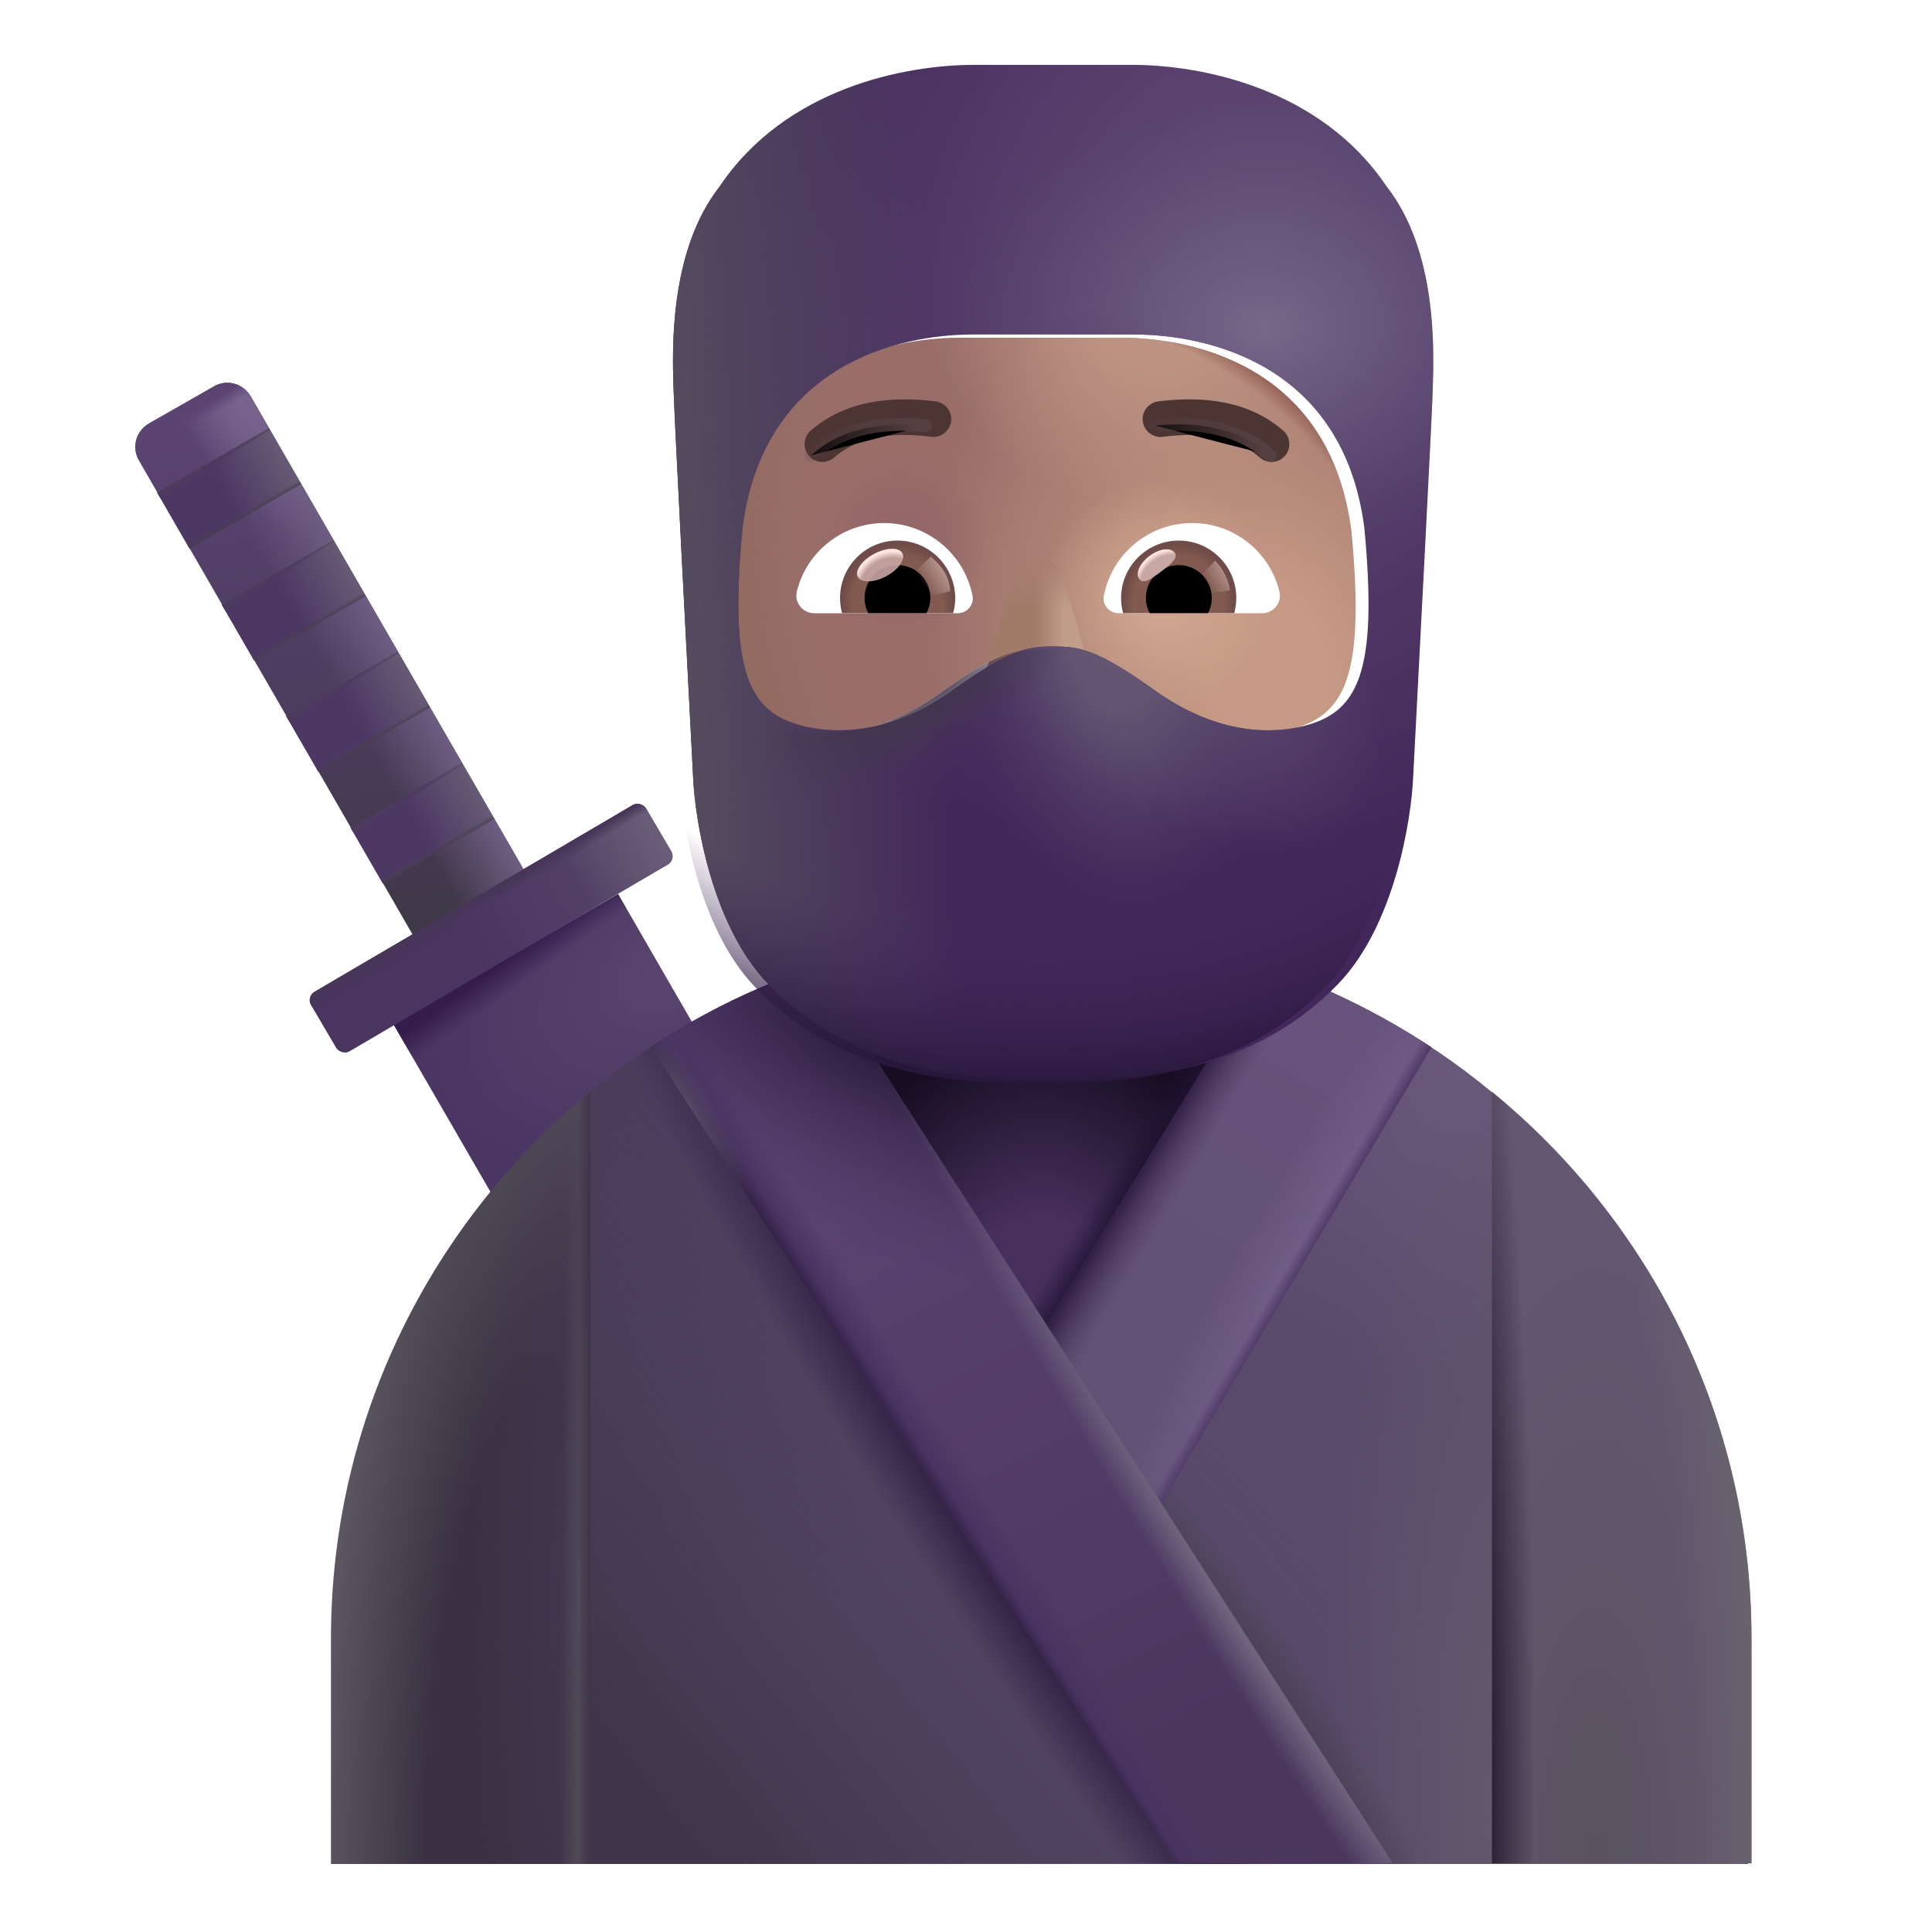 <svg viewBox="1 1 30 30" xmlns="http://www.w3.org/2000/svg">
<path d="M9.178 14.583L7.448 15.583L3.158 8.153C3.038 7.953 3.108 7.693 3.318 7.573L4.318 7.003C4.518 6.883 4.778 6.953 4.898 7.163L9.178 14.583Z" fill="url(#paint0_linear_4002_2910)"/>
<path d="M9.178 14.583L7.448 15.583L3.158 8.153C3.038 7.953 3.108 7.693 3.318 7.573L4.318 7.003C4.518 6.883 4.778 6.953 4.898 7.163L9.178 14.583Z" fill="url(#paint1_linear_4002_2910)"/>
<path d="M9.178 14.583L7.448 15.583L3.158 8.153C3.038 7.953 3.108 7.693 3.318 7.573L4.318 7.003C4.518 6.883 4.778 6.953 4.898 7.163L9.178 14.583Z" fill="url(#paint2_radial_4002_2910)"/>
<path d="M9.178 14.583L7.448 15.583L3.158 8.153C3.038 7.953 3.108 7.693 3.318 7.573L4.318 7.003C4.518 6.883 4.778 6.953 4.898 7.163L9.178 14.583Z" fill="url(#paint3_radial_4002_2910)"/>
<path d="M5.173 7.651L3.441 8.651L3.941 9.517L5.673 8.517L5.173 7.651Z" fill="url(#paint4_linear_4002_2910)"/>
<path d="M5.173 7.651L3.441 8.651L3.941 9.517L5.673 8.517L5.173 7.651Z" fill="url(#paint5_linear_4002_2910)"/>
<path d="M5.173 7.651L3.441 8.651L3.941 9.517L5.673 8.517L5.173 7.651Z" fill="url(#paint6_linear_4002_2910)"/>
<path d="M6.176 9.39L4.444 10.39L4.944 11.256L6.676 10.256L6.176 9.39Z" fill="url(#paint7_linear_4002_2910)"/>
<path d="M6.176 9.39L4.444 10.39L4.944 11.256L6.676 10.256L6.176 9.39Z" fill="url(#paint8_linear_4002_2910)"/>
<path d="M6.176 9.39L4.444 10.39L4.944 11.256L6.676 10.256L6.176 9.39Z" fill="url(#paint9_linear_4002_2910)"/>
<path d="M7.175 11.12L5.443 12.12L5.943 12.986L7.675 11.986L7.175 11.12Z" fill="url(#paint10_linear_4002_2910)"/>
<path d="M7.175 11.12L5.443 12.12L5.943 12.986L7.675 11.986L7.175 11.12Z" fill="url(#paint11_linear_4002_2910)"/>
<path d="M7.175 11.12L5.443 12.12L5.943 12.986L7.675 11.986L7.175 11.12Z" fill="url(#paint12_linear_4002_2910)"/>
<path d="M8.174 12.85L6.442 13.85L6.942 14.716L8.674 13.716L8.174 12.85Z" fill="url(#paint13_linear_4002_2910)"/>
<path d="M8.174 12.85L6.442 13.85L6.942 14.716L8.674 13.716L8.174 12.85Z" fill="url(#paint14_linear_4002_2910)"/>
<path d="M8.174 12.85L6.442 13.85L6.942 14.716L8.674 13.716L8.174 12.85Z" fill="url(#paint15_linear_4002_2910)"/>
<path d="M12.618 18.382L9.128 20.392L7.108 16.902L10.598 14.882L12.618 18.382Z" fill="url(#paint16_radial_4002_2910)"/>
<path d="M12.618 18.382L9.128 20.392L7.108 16.902L10.598 14.882L12.618 18.382Z" fill="url(#paint17_linear_4002_2910)"/>
<path d="M17.158 15.443C11.088 15.443 6.158 20.363 6.158 26.443V29.943H28.148V26.443C28.158 20.363 23.238 15.443 17.158 15.443Z" fill="#594A6B"/>
<path d="M17.158 15.443C11.088 15.443 6.158 20.363 6.158 26.443V29.943H28.148V26.443C28.158 20.363 23.238 15.443 17.158 15.443Z" fill="url(#paint18_radial_4002_2910)"/>
<path d="M17.158 15.443C11.088 15.443 6.158 20.363 6.158 26.443V29.943H28.148V26.443C28.158 20.363 23.238 15.443 17.158 15.443Z" fill="url(#paint19_radial_4002_2910)"/>
<path d="M17.158 15.443C11.088 15.443 6.158 20.363 6.158 26.443V29.943H28.148V26.443C28.158 20.363 23.238 15.443 17.158 15.443Z" fill="url(#paint20_linear_4002_2910)"/>
<path d="M17.158 15.443C11.088 15.443 6.158 20.363 6.158 26.443V29.943H28.148V26.443C28.158 20.363 23.238 15.443 17.158 15.443Z" fill="url(#paint21_radial_4002_2910)"/>
<path d="M17.158 15.443C11.088 15.443 6.158 20.363 6.158 26.443V29.943H28.148V26.443C28.158 20.363 23.238 15.443 17.158 15.443Z" fill="url(#paint22_radial_4002_2910)"/>
<path d="M17.158 15.443C11.088 15.443 6.158 20.363 6.158 26.443V29.943H28.148V26.443C28.158 20.363 23.238 15.443 17.158 15.443Z" fill="url(#paint23_radial_4002_2910)"/>
<path d="M13.148 16.263C12.928 16.333 12.718 16.403 12.498 16.483L17.248 22.343L21.808 16.483C21.588 16.403 21.378 16.323 21.158 16.263H13.148V16.263Z" fill="url(#paint24_radial_4002_2910)"/>
<path d="M13.148 16.263C12.928 16.333 12.718 16.403 12.498 16.483L17.248 22.343L21.808 16.483C21.588 16.403 21.378 16.323 21.158 16.263H13.148V16.263Z" fill="url(#paint25_linear_4002_2910)"/>
<path d="M20.658 16.003L16.408 22.943C16.888 23.923 17.588 24.993 18.088 25.963L23.228 17.263C22.438 16.743 21.578 16.313 20.658 16.003Z" fill="url(#paint26_linear_4002_2910)"/>
<path d="M20.658 16.003L16.408 22.943C16.888 23.923 17.588 24.993 18.088 25.963L23.228 17.263C22.438 16.743 21.578 16.313 20.658 16.003Z" fill="url(#paint27_radial_4002_2910)"/>
<path d="M20.658 16.003L16.408 22.943C16.888 23.923 17.588 24.993 18.088 25.963L23.228 17.263C22.438 16.743 21.578 16.313 20.658 16.003Z" fill="url(#paint28_linear_4002_2910)"/>
<path d="M20.658 16.003L16.408 22.943C16.888 23.923 17.588 24.993 18.088 25.963L23.228 17.263C22.438 16.743 21.578 16.313 20.658 16.003Z" fill="url(#paint29_linear_4002_2910)"/>
<path d="M11.108 17.253L19.268 29.933H22.628L13.668 16.003C12.758 16.313 11.898 16.733 11.108 17.253Z" fill="url(#paint30_linear_4002_2910)"/>
<path d="M11.108 17.253L19.268 29.933H22.628L13.668 16.003C12.758 16.313 11.898 16.733 11.108 17.253Z" fill="url(#paint31_radial_4002_2910)"/>
<path d="M11.108 17.253L19.268 29.933H22.628L13.668 16.003C12.758 16.313 11.898 16.733 11.108 17.253Z" fill="url(#paint32_linear_4002_2910)"/>
<path d="M11.108 17.253L19.268 29.933H22.628L13.668 16.003C12.758 16.313 11.898 16.733 11.108 17.253Z" fill="url(#paint33_radial_4002_2910)"/>
<path d="M11.108 17.253L19.268 29.933H22.628L13.668 16.003C12.758 16.313 11.898 16.733 11.108 17.253Z" fill="url(#paint34_radial_4002_2910)"/>
<g filter="url(#filter0_i_4002_2910)">
<rect x="5.754" y="16.577" width="6.032" height="1.072" rx="0.15" transform="rotate(-30.405 5.754 16.577)" fill="url(#paint35_linear_4002_2910)"/>
<rect x="5.754" y="16.577" width="6.032" height="1.072" rx="0.15" transform="rotate(-30.405 5.754 16.577)" fill="url(#paint36_linear_4002_2910)"/>
<rect x="5.754" y="16.577" width="6.032" height="1.072" rx="0.15" transform="rotate(-30.405 5.754 16.577)" fill="url(#paint37_linear_4002_2910)"/>
</g>
<path fill-rule="evenodd" clip-rule="evenodd" d="M10.169 29.943V17.953C7.709 19.966 6.139 23.023 6.139 26.449V29.943H10.169Z" fill="url(#paint38_radial_4002_2910)"/>
<path fill-rule="evenodd" clip-rule="evenodd" d="M10.169 29.943V17.953C7.709 19.966 6.139 23.023 6.139 26.449V29.943H10.169Z" fill="url(#paint39_radial_4002_2910)"/>
<path fill-rule="evenodd" clip-rule="evenodd" d="M10.169 29.943V17.953C7.709 19.966 6.139 23.023 6.139 26.449V29.943H10.169Z" fill="url(#paint40_radial_4002_2910)"/>
<path fill-rule="evenodd" clip-rule="evenodd" d="M10.169 29.943V17.953C7.709 19.966 6.139 23.023 6.139 26.449V29.943H10.169Z" fill="url(#paint41_linear_4002_2910)"/>
<path d="M24.167 29.933V17.953C26.627 19.965 28.197 23.019 28.197 26.442V29.933H24.167Z" fill="url(#paint42_radial_4002_2910)"/>
<path d="M24.167 29.933V17.953C26.627 19.965 28.197 23.019 28.197 26.442V29.933H24.167Z" fill="url(#paint43_radial_4002_2910)"/>
<path d="M24.167 29.933V17.953C26.627 19.965 28.197 23.019 28.197 26.442V29.933H24.167Z" fill="url(#paint44_radial_4002_2910)"/>
<path d="M15.91 6.244C14.759 6.244 12.656 6.707 12.33 9.244C12.118 11.494 12.415 12.131 13.314 12.334C13.882 12.462 14.691 12.408 15.588 11.768C16.478 11.131 16.756 11.088 17.157 11.088C17.559 11.088 17.836 11.131 18.727 11.768C19.624 12.408 20.432 12.462 21 12.334C21.899 12.131 22.197 11.494 21.985 9.244C21.659 6.707 19.555 6.244 18.404 6.244H15.91Z" fill="url(#paint45_radial_4002_2910)"/>
<path d="M15.91 6.244C14.759 6.244 12.656 6.707 12.33 9.244C12.118 11.494 12.415 12.131 13.314 12.334C13.882 12.462 14.691 12.408 15.588 11.768C16.478 11.131 16.756 11.088 17.157 11.088C17.559 11.088 17.836 11.131 18.727 11.768C19.624 12.408 20.432 12.462 21 12.334C21.899 12.131 22.197 11.494 21.985 9.244C21.659 6.707 19.555 6.244 18.404 6.244H15.91Z" fill="url(#paint46_radial_4002_2910)"/>
<path d="M15.91 6.244C14.759 6.244 12.656 6.707 12.33 9.244C12.118 11.494 12.415 12.131 13.314 12.334C13.882 12.462 14.691 12.408 15.588 11.768C16.478 11.131 16.756 11.088 17.157 11.088C17.559 11.088 17.836 11.131 18.727 11.768C19.624 12.408 20.432 12.462 21 12.334C21.899 12.131 22.197 11.494 21.985 9.244C21.659 6.707 19.555 6.244 18.404 6.244H15.91Z" fill="url(#paint47_radial_4002_2910)"/>
<path d="M15.91 6.244C14.759 6.244 12.656 6.707 12.33 9.244C12.118 11.494 12.415 12.131 13.314 12.334C13.882 12.462 14.691 12.408 15.588 11.768C16.478 11.131 16.756 11.088 17.157 11.088C17.559 11.088 17.836 11.131 18.727 11.768C19.624 12.408 20.432 12.462 21 12.334C21.899 12.131 22.197 11.494 21.985 9.244C21.659 6.707 19.555 6.244 18.404 6.244H15.91Z" fill="url(#paint48_radial_4002_2910)"/>
<path d="M15.91 6.244C14.759 6.244 12.656 6.707 12.33 9.244C12.118 11.494 12.415 12.131 13.314 12.334C13.882 12.462 14.691 12.408 15.588 11.768C16.478 11.131 16.756 11.088 17.157 11.088C17.559 11.088 17.836 11.131 18.727 11.768C19.624 12.408 20.432 12.462 21 12.334C21.899 12.131 22.197 11.494 21.985 9.244C21.659 6.707 19.555 6.244 18.404 6.244H15.91Z" fill="url(#paint49_radial_4002_2910)"/>
<path d="M15.91 6.244C14.759 6.244 12.656 6.707 12.33 9.244C12.118 11.494 12.415 12.131 13.314 12.334C13.882 12.462 14.691 12.408 15.588 11.768C16.478 11.131 16.756 11.088 17.157 11.088C17.559 11.088 17.836 11.131 18.727 11.768C19.624 12.408 20.432 12.462 21 12.334C21.899 12.131 22.197 11.494 21.985 9.244C21.659 6.707 19.555 6.244 18.404 6.244H15.91Z" fill="url(#paint50_radial_4002_2910)"/>
<g filter="url(#filter1_f_4002_2910)">
<path d="M16.738 9.948L16.207 11.786C16.098 12.165 16.359 12.543 16.727 12.543H17.514C17.883 12.543 18.143 12.159 18.034 11.786L17.503 9.948C17.389 9.541 16.858 9.541 16.738 9.948Z" fill="url(#paint51_linear_4002_2910)"/>
<path d="M16.738 9.948L16.207 11.786C16.098 12.165 16.359 12.543 16.727 12.543H17.514C17.883 12.543 18.143 12.159 18.034 11.786L17.503 9.948C17.389 9.541 16.858 9.541 16.738 9.948Z" fill="url(#paint52_linear_4002_2910)"/>
</g>
<g filter="url(#filter2_i_4002_2910)">
<path d="M20.826 7.887C20.284 7.415 19.575 7.348 18.887 7.432C18.735 7.451 18.626 7.589 18.645 7.741C18.663 7.893 18.802 8.002 18.954 7.983C19.483 7.918 20.041 7.939 20.462 8.305C20.577 8.406 20.752 8.394 20.853 8.278C20.953 8.163 20.941 7.988 20.826 7.887Z" fill="#4D3533"/>
</g>
<g filter="url(#filter3_i_4002_2910)">
<path d="M13.488 7.887C14.03 7.415 14.739 7.348 15.428 7.432C15.579 7.451 15.688 7.589 15.669 7.741C15.65 7.893 15.512 8.002 15.36 7.983C14.831 7.918 14.273 7.939 13.852 8.305C13.737 8.406 13.562 8.394 13.461 8.278C13.361 8.163 13.373 7.988 13.488 7.887Z" fill="#4D3533"/>
</g>
<path d="M19.512 9.122C20.165 9.122 20.716 9.572 20.866 10.181C20.911 10.355 20.777 10.522 20.599 10.522H18.367C18.226 10.522 18.112 10.392 18.14 10.25C18.266 9.609 18.83 9.122 19.512 9.122Z" fill="white"/>
<path d="M19.305 9.394C19.799 9.394 20.197 9.795 20.197 10.286C20.197 10.367 20.185 10.448 20.165 10.521H18.44C18.42 10.444 18.408 10.367 18.408 10.286C18.408 9.795 18.81 9.394 19.305 9.394Z" fill="url(#paint53_radial_4002_2910)"/>
<path d="M18.793 10.286C18.793 10.002 19.02 9.775 19.304 9.775C19.588 9.775 19.816 10.002 19.816 10.286C19.816 10.371 19.795 10.452 19.759 10.521H18.854C18.814 10.452 18.793 10.371 18.793 10.286Z" fill="black"/>
<g filter="url(#filter4_f_4002_2910)">
<path d="M19.239 9.582C19.302 9.667 19.169 9.771 19.018 9.884C18.867 9.997 18.755 10.076 18.692 9.991C18.628 9.906 18.699 9.746 18.85 9.633C19.001 9.52 19.175 9.497 19.239 9.582Z" fill="#C7A7A3"/>
<path d="M19.239 9.582C19.302 9.667 19.169 9.771 19.018 9.884C18.867 9.997 18.755 10.076 18.692 9.991C18.628 9.906 18.699 9.746 18.85 9.633C19.001 9.52 19.175 9.497 19.239 9.582Z" fill="url(#paint54_radial_4002_2910)"/>
</g>
<g filter="url(#filter5_f_4002_2910)">
<path d="M20.099 10.169C20.066 9.938 19.931 9.764 19.868 9.706L19.608 9.991L19.725 10.22L20.099 10.169Z" fill="url(#paint55_linear_4002_2910)"/>
</g>
<path d="M14.729 9.122C14.076 9.122 13.524 9.572 13.374 10.181C13.33 10.355 13.464 10.522 13.642 10.522H15.873C16.015 10.522 16.129 10.392 16.101 10.25C15.975 9.609 15.407 9.122 14.729 9.122Z" fill="white"/>
<path d="M14.936 9.394C14.441 9.394 14.044 9.795 14.044 10.286C14.044 10.367 14.056 10.448 14.076 10.521H15.8C15.821 10.444 15.833 10.367 15.833 10.286C15.829 9.795 15.431 9.394 14.936 9.394Z" fill="url(#paint56_radial_4002_2910)"/>
<path d="M15.447 10.286C15.447 10.002 15.22 9.775 14.936 9.775C14.652 9.775 14.425 10.002 14.425 10.286C14.425 10.371 14.445 10.452 14.482 10.521H15.386C15.423 10.452 15.447 10.371 15.447 10.286Z" fill="black"/>
<g filter="url(#filter6_f_4002_2910)">
<path d="M15.752 10.181C15.752 9.893 15.517 9.701 15.454 9.643L15.165 9.921L15.343 10.283L15.752 10.181Z" fill="url(#paint57_linear_4002_2910)"/>
</g>
<g filter="url(#filter7_f_4002_2910)">
<ellipse cx="14.667" cy="9.775" rx="0.39" ry="0.197" transform="rotate(-27.914 14.667 9.775)" fill="#C7A7A3" fill-opacity="0.9"/>
<ellipse cx="14.667" cy="9.775" rx="0.39" ry="0.197" transform="rotate(-27.914 14.667 9.775)" fill="url(#paint58_radial_4002_2910)"/>
</g>
<g filter="url(#filter8_iii_4002_2910)">
<path fill-rule="evenodd" clip-rule="evenodd" d="M11.974 3.947C13.004 2.41 14.866 2.057 15.93 2.057H18.376C19.441 2.057 21.302 2.41 22.332 3.947C23.116 4.945 23.067 6.484 23.048 7.064L23.047 7.119C23.034 7.544 22.84 11.275 22.745 13.088C22.718 13.791 22.449 15.422 21.585 16.322C20.423 17.533 18.785 17.879 17.153 17.813C15.521 17.879 13.883 17.533 12.721 16.322C11.857 15.422 11.588 13.791 11.561 13.088C11.466 11.275 11.272 7.544 11.26 7.119L11.258 7.064C11.239 6.484 11.191 4.945 11.974 3.947ZM12.33 9.244C12.656 6.707 14.759 6.244 15.91 6.244H18.404C19.555 6.244 21.659 6.707 21.985 9.244C22.197 11.494 21.899 12.131 21 12.334C20.432 12.462 19.624 12.408 18.727 11.768C17.836 11.131 17.559 11.088 17.157 11.088C16.756 11.088 16.478 11.131 15.588 11.768C14.691 12.408 13.882 12.462 13.314 12.334C12.415 12.131 12.118 11.494 12.33 9.244Z" fill="url(#paint59_radial_4002_2910)"/>
<path fill-rule="evenodd" clip-rule="evenodd" d="M11.974 3.947C13.004 2.41 14.866 2.057 15.93 2.057H18.376C19.441 2.057 21.302 2.41 22.332 3.947C23.116 4.945 23.067 6.484 23.048 7.064L23.047 7.119C23.034 7.544 22.84 11.275 22.745 13.088C22.718 13.791 22.449 15.422 21.585 16.322C20.423 17.533 18.785 17.879 17.153 17.813C15.521 17.879 13.883 17.533 12.721 16.322C11.857 15.422 11.588 13.791 11.561 13.088C11.466 11.275 11.272 7.544 11.26 7.119L11.258 7.064C11.239 6.484 11.191 4.945 11.974 3.947ZM12.33 9.244C12.656 6.707 14.759 6.244 15.91 6.244H18.404C19.555 6.244 21.659 6.707 21.985 9.244C22.197 11.494 21.899 12.131 21 12.334C20.432 12.462 19.624 12.408 18.727 11.768C17.836 11.131 17.559 11.088 17.157 11.088C16.756 11.088 16.478 11.131 15.588 11.768C14.691 12.408 13.882 12.462 13.314 12.334C12.415 12.131 12.118 11.494 12.33 9.244Z" fill="url(#paint60_radial_4002_2910)"/>
<path fill-rule="evenodd" clip-rule="evenodd" d="M11.974 3.947C13.004 2.41 14.866 2.057 15.93 2.057H18.376C19.441 2.057 21.302 2.41 22.332 3.947C23.116 4.945 23.067 6.484 23.048 7.064L23.047 7.119C23.034 7.544 22.84 11.275 22.745 13.088C22.718 13.791 22.449 15.422 21.585 16.322C20.423 17.533 18.785 17.879 17.153 17.813C15.521 17.879 13.883 17.533 12.721 16.322C11.857 15.422 11.588 13.791 11.561 13.088C11.466 11.275 11.272 7.544 11.26 7.119L11.258 7.064C11.239 6.484 11.191 4.945 11.974 3.947ZM12.33 9.244C12.656 6.707 14.759 6.244 15.91 6.244H18.404C19.555 6.244 21.659 6.707 21.985 9.244C22.197 11.494 21.899 12.131 21 12.334C20.432 12.462 19.624 12.408 18.727 11.768C17.836 11.131 17.559 11.088 17.157 11.088C16.756 11.088 16.478 11.131 15.588 11.768C14.691 12.408 13.882 12.462 13.314 12.334C12.415 12.131 12.118 11.494 12.33 9.244Z" fill="url(#paint61_radial_4002_2910)"/>
<path fill-rule="evenodd" clip-rule="evenodd" d="M11.974 3.947C13.004 2.41 14.866 2.057 15.93 2.057H18.376C19.441 2.057 21.302 2.41 22.332 3.947C23.116 4.945 23.067 6.484 23.048 7.064L23.047 7.119C23.034 7.544 22.84 11.275 22.745 13.088C22.718 13.791 22.449 15.422 21.585 16.322C20.423 17.533 18.785 17.879 17.153 17.813C15.521 17.879 13.883 17.533 12.721 16.322C11.857 15.422 11.588 13.791 11.561 13.088C11.466 11.275 11.272 7.544 11.26 7.119L11.258 7.064C11.239 6.484 11.191 4.945 11.974 3.947ZM12.33 9.244C12.656 6.707 14.759 6.244 15.91 6.244H18.404C19.555 6.244 21.659 6.707 21.985 9.244C22.197 11.494 21.899 12.131 21 12.334C20.432 12.462 19.624 12.408 18.727 11.768C17.836 11.131 17.559 11.088 17.157 11.088C16.756 11.088 16.478 11.131 15.588 11.768C14.691 12.408 13.882 12.462 13.314 12.334C12.415 12.131 12.118 11.494 12.33 9.244Z" fill="url(#paint62_linear_4002_2910)"/>
<path fill-rule="evenodd" clip-rule="evenodd" d="M11.974 3.947C13.004 2.41 14.866 2.057 15.93 2.057H18.376C19.441 2.057 21.302 2.41 22.332 3.947C23.116 4.945 23.067 6.484 23.048 7.064L23.047 7.119C23.034 7.544 22.84 11.275 22.745 13.088C22.718 13.791 22.449 15.422 21.585 16.322C20.423 17.533 18.785 17.879 17.153 17.813C15.521 17.879 13.883 17.533 12.721 16.322C11.857 15.422 11.588 13.791 11.561 13.088C11.466 11.275 11.272 7.544 11.26 7.119L11.258 7.064C11.239 6.484 11.191 4.945 11.974 3.947ZM12.33 9.244C12.656 6.707 14.759 6.244 15.91 6.244H18.404C19.555 6.244 21.659 6.707 21.985 9.244C22.197 11.494 21.899 12.131 21 12.334C20.432 12.462 19.624 12.408 18.727 11.768C17.836 11.131 17.559 11.088 17.157 11.088C16.756 11.088 16.478 11.131 15.588 11.768C14.691 12.408 13.882 12.462 13.314 12.334C12.415 12.131 12.118 11.494 12.33 9.244Z" fill="url(#paint63_radial_4002_2910)"/>
</g>
<path fill-rule="evenodd" clip-rule="evenodd" d="M11.974 3.947C13.004 2.41 14.866 2.057 15.93 2.057H18.376C19.441 2.057 21.302 2.41 22.332 3.947C23.116 4.945 23.067 6.484 23.048 7.064L23.047 7.119C23.034 7.544 22.84 11.275 22.745 13.088C22.718 13.791 22.449 15.422 21.585 16.322C20.423 17.533 18.785 17.879 17.153 17.813C15.521 17.879 13.883 17.533 12.721 16.322C11.857 15.422 11.588 13.791 11.561 13.088C11.466 11.275 11.272 7.544 11.26 7.119L11.258 7.064C11.239 6.484 11.191 4.945 11.974 3.947ZM12.33 9.244C12.656 6.707 14.759 6.244 15.91 6.244H18.404C19.555 6.244 21.659 6.707 21.985 9.244C22.197 11.494 21.899 12.131 21 12.334C20.432 12.462 19.624 12.408 18.727 11.768C17.836 11.131 17.559 11.088 17.157 11.088C16.756 11.088 16.478 11.131 15.588 11.768C14.691 12.408 13.882 12.462 13.314 12.334C12.415 12.131 12.118 11.494 12.33 9.244Z" fill="url(#paint64_radial_4002_2910)"/>
<path fill-rule="evenodd" clip-rule="evenodd" d="M11.974 3.947C13.004 2.41 14.866 2.057 15.93 2.057H18.376C19.441 2.057 21.302 2.41 22.332 3.947C23.116 4.945 23.067 6.484 23.048 7.064L23.047 7.119C23.034 7.544 22.84 11.275 22.745 13.088C22.718 13.791 22.449 15.422 21.585 16.322C20.423 17.533 18.785 17.879 17.153 17.813C15.521 17.879 13.883 17.533 12.721 16.322C11.857 15.422 11.588 13.791 11.561 13.088C11.466 11.275 11.272 7.544 11.26 7.119L11.258 7.064C11.239 6.484 11.191 4.945 11.974 3.947ZM12.33 9.244C12.656 6.707 14.759 6.244 15.91 6.244H18.404C19.555 6.244 21.659 6.707 21.985 9.244C22.197 11.494 21.899 12.131 21 12.334C20.432 12.462 19.624 12.408 18.727 11.768C17.836 11.131 17.559 11.088 17.157 11.088C16.756 11.088 16.478 11.131 15.588 11.768C14.691 12.408 13.882 12.462 13.314 12.334C12.415 12.131 12.118 11.494 12.33 9.244Z" fill="url(#paint65_radial_4002_2910)"/>
<g filter="url(#filter9_f_4002_2910)">
<path d="M18.939 7.61C19.244 7.576 20.111 7.516 20.721 8.071" stroke="url(#paint66_linear_4002_2910)" stroke-width="0.2" stroke-linecap="round"/>
</g>
<g filter="url(#filter10_f_4002_2910)">
<path d="M15.375 7.61C15.07 7.576 14.203 7.516 13.594 8.071" stroke="url(#paint67_linear_4002_2910)" stroke-width="0.2" stroke-linecap="round"/>
</g>
<defs>
<filter id="filter0_i_4002_2910" x="5.81" y="13.48" width="5.634" height="3.967" filterUnits="userSpaceOnUse" color-interpolation-filters="sRGB">
<feFlood flood-opacity="0" result="BackgroundImageFix"/>
<feBlend mode="normal" in="SourceGraphic" in2="BackgroundImageFix" result="shape"/>
<feColorMatrix in="SourceAlpha" type="matrix" values="0 0 0 0 0 0 0 0 0 0 0 0 0 0 0 0 0 0 127 0" result="hardAlpha"/>
<feOffset dy="-0.1"/>
<feGaussianBlur stdDeviation="0.075"/>
<feComposite in2="hardAlpha" operator="arithmetic" k2="-1" k3="1"/>
<feColorMatrix type="matrix" values="0 0 0 0 0.227 0 0 0 0 0.141 0 0 0 0 0.314 0 0 0 1 0"/>
<feBlend mode="normal" in2="shape" result="effect1_innerShadow_4002_2910"/>
</filter>
<filter id="filter1_f_4002_2910" x="16.082" y="9.543" width="2.077" height="3.1" filterUnits="userSpaceOnUse" color-interpolation-filters="sRGB">
<feFlood flood-opacity="0" result="BackgroundImageFix"/>
<feBlend mode="normal" in="SourceGraphic" in2="BackgroundImageFix" result="shape"/>
<feGaussianBlur stdDeviation="0.05" result="effect1_foregroundBlur_4002_2910"/>
</filter>
<filter id="filter2_i_4002_2910" x="18.643" y="7.201" width="2.378" height="1.172" filterUnits="userSpaceOnUse" color-interpolation-filters="sRGB">
<feFlood flood-opacity="0" result="BackgroundImageFix"/>
<feBlend mode="normal" in="SourceGraphic" in2="BackgroundImageFix" result="shape"/>
<feColorMatrix in="SourceAlpha" type="matrix" values="0 0 0 0 0 0 0 0 0 0 0 0 0 0 0 0 0 0 127 0" result="hardAlpha"/>
<feOffset dx="0.1" dy="-0.2"/>
<feGaussianBlur stdDeviation="0.125"/>
<feComposite in2="hardAlpha" operator="arithmetic" k2="-1" k3="1"/>
<feColorMatrix type="matrix" values="0 0 0 0 0.227 0 0 0 0 0.137 0 0 0 0 0.149 0 0 0 1 0"/>
<feBlend mode="normal" in2="shape" result="effect1_innerShadow_4002_2910"/>
</filter>
<filter id="filter3_i_4002_2910" x="13.393" y="7.201" width="2.378" height="1.172" filterUnits="userSpaceOnUse" color-interpolation-filters="sRGB">
<feFlood flood-opacity="0" result="BackgroundImageFix"/>
<feBlend mode="normal" in="SourceGraphic" in2="BackgroundImageFix" result="shape"/>
<feColorMatrix in="SourceAlpha" type="matrix" values="0 0 0 0 0 0 0 0 0 0 0 0 0 0 0 0 0 0 127 0" result="hardAlpha"/>
<feOffset dx="0.1" dy="-0.2"/>
<feGaussianBlur stdDeviation="0.125"/>
<feComposite in2="hardAlpha" operator="arithmetic" k2="-1" k3="1"/>
<feColorMatrix type="matrix" values="0 0 0 0 0.227 0 0 0 0 0.137 0 0 0 0 0.149 0 0 0 1 0"/>
<feBlend mode="normal" in2="shape" result="effect1_innerShadow_4002_2910"/>
</filter>
<filter id="filter4_f_4002_2910" x="18.568" y="9.431" width="0.787" height="0.696" filterUnits="userSpaceOnUse" color-interpolation-filters="sRGB">
<feFlood flood-opacity="0" result="BackgroundImageFix"/>
<feBlend mode="normal" in="SourceGraphic" in2="BackgroundImageFix" result="shape"/>
<feGaussianBlur stdDeviation="0.05" result="effect1_foregroundBlur_4002_2910"/>
</filter>
<filter id="filter5_f_4002_2910" x="19.408" y="9.506" width="0.891" height="0.913" filterUnits="userSpaceOnUse" color-interpolation-filters="sRGB">
<feFlood flood-opacity="0" result="BackgroundImageFix"/>
<feBlend mode="normal" in="SourceGraphic" in2="BackgroundImageFix" result="shape"/>
<feGaussianBlur stdDeviation="0.1" result="effect1_foregroundBlur_4002_2910"/>
</filter>
<filter id="filter6_f_4002_2910" x="14.965" y="9.443" width="0.986" height="1.04" filterUnits="userSpaceOnUse" color-interpolation-filters="sRGB">
<feFlood flood-opacity="0" result="BackgroundImageFix"/>
<feBlend mode="normal" in="SourceGraphic" in2="BackgroundImageFix" result="shape"/>
<feGaussianBlur stdDeviation="0.1" result="effect1_foregroundBlur_4002_2910"/>
</filter>
<filter id="filter7_f_4002_2910" x="14.21" y="9.423" width="0.913" height="0.705" filterUnits="userSpaceOnUse" color-interpolation-filters="sRGB">
<feFlood flood-opacity="0" result="BackgroundImageFix"/>
<feBlend mode="normal" in="SourceGraphic" in2="BackgroundImageFix" result="shape"/>
<feGaussianBlur stdDeviation="0.05" result="effect1_foregroundBlur_4002_2910"/>
</filter>
<filter id="filter8_iii_4002_2910" x="11.25" y="1.807" width="11.956" height="16.164" filterUnits="userSpaceOnUse" color-interpolation-filters="sRGB">
<feFlood flood-opacity="0" result="BackgroundImageFix"/>
<feBlend mode="normal" in="SourceGraphic" in2="BackgroundImageFix" result="shape"/>
<feColorMatrix in="SourceAlpha" type="matrix" values="0 0 0 0 0 0 0 0 0 0 0 0 0 0 0 0 0 0 127 0" result="hardAlpha"/>
<feOffset dy="-0.25"/>
<feGaussianBlur stdDeviation="0.125"/>
<feComposite in2="hardAlpha" operator="arithmetic" k2="-1" k3="1"/>
<feColorMatrix type="matrix" values="0 0 0 0 0.325 0 0 0 0 0.184 0 0 0 0 0.373 0 0 0 1 0"/>
<feBlend mode="normal" in2="shape" result="effect1_innerShadow_4002_2910"/>
<feColorMatrix in="SourceAlpha" type="matrix" values="0 0 0 0 0 0 0 0 0 0 0 0 0 0 0 0 0 0 127 0" result="hardAlpha"/>
<feOffset dx="0.15" dy="0.15"/>
<feGaussianBlur stdDeviation="0.2"/>
<feComposite in2="hardAlpha" operator="arithmetic" k2="-1" k3="1"/>
<feColorMatrix type="matrix" values="0 0 0 0 0.451 0 0 0 0 0.4 0 0 0 0 0.475 0 0 0 1 0"/>
<feBlend mode="normal" in2="effect1_innerShadow_4002_2910" result="effect2_innerShadow_4002_2910"/>
<feColorMatrix in="SourceAlpha" type="matrix" values="0 0 0 0 0 0 0 0 0 0 0 0 0 0 0 0 0 0 127 0" result="hardAlpha"/>
<feOffset dx="0.05" dy="0.05"/>
<feGaussianBlur stdDeviation="0.1"/>
<feComposite in2="hardAlpha" operator="arithmetic" k2="-1" k3="1"/>
<feColorMatrix type="matrix" values="0 0 0 0 0.235 0 0 0 0 0.153 0 0 0 0 0.302 0 0 0 1 0"/>
<feBlend mode="normal" in2="effect2_innerShadow_4002_2910" result="effect3_innerShadow_4002_2910"/>
</filter>
<filter id="filter9_f_4002_2910" x="18.689" y="7.339" width="2.281" height="0.982" filterUnits="userSpaceOnUse" color-interpolation-filters="sRGB">
<feFlood flood-opacity="0" result="BackgroundImageFix"/>
<feBlend mode="normal" in="SourceGraphic" in2="BackgroundImageFix" result="shape"/>
<feGaussianBlur stdDeviation="0.075" result="effect1_foregroundBlur_4002_2910"/>
</filter>
<filter id="filter10_f_4002_2910" x="13.344" y="7.339" width="2.281" height="0.982" filterUnits="userSpaceOnUse" color-interpolation-filters="sRGB">
<feFlood flood-opacity="0" result="BackgroundImageFix"/>
<feBlend mode="normal" in="SourceGraphic" in2="BackgroundImageFix" result="shape"/>
<feGaussianBlur stdDeviation="0.075" result="effect1_foregroundBlur_4002_2910"/>
</filter>
<linearGradient id="paint0_linear_4002_2910" x1="7.475" y1="16.696" x2="5.975" y2="7.54" gradientUnits="userSpaceOnUse">
<stop stop-color="#3A373F"/>
<stop offset="0.521" stop-color="#4C3C5D"/>
<stop offset="1" stop-color="#5A4371"/>
</linearGradient>
<linearGradient id="paint1_linear_4002_2910" x1="8.318" y1="12.633" x2="7.131" y2="13.305" gradientUnits="userSpaceOnUse">
<stop offset="0.108" stop-color="#715F84"/>
<stop offset="1" stop-color="#715F84" stop-opacity="0"/>
</linearGradient>
<radialGradient id="paint2_radial_4002_2910" cx="0" cy="0" r="1" gradientUnits="userSpaceOnUse" gradientTransform="translate(4.584 6.945) rotate(58.877) scale(2.721 1.002)">
<stop stop-color="#7A658F"/>
<stop offset="1" stop-color="#7A658F" stop-opacity="0"/>
</radialGradient>
<radialGradient id="paint3_radial_4002_2910" cx="0" cy="0" r="1" gradientUnits="userSpaceOnUse" gradientTransform="translate(3.818 7.286) rotate(62.632) scale(0.374 2.216)">
<stop offset="0.498" stop-color="#5C4472"/>
<stop offset="1" stop-color="#5C4472" stop-opacity="0"/>
</radialGradient>
<linearGradient id="paint4_linear_4002_2910" x1="5.673" y1="8.372" x2="4.645" y2="8.934" gradientUnits="userSpaceOnUse">
<stop stop-color="#695D76"/>
<stop offset="1" stop-color="#4D3763"/>
</linearGradient>
<linearGradient id="paint5_linear_4002_2910" x1="4.307" y1="8.151" x2="4.352" y2="8.223" gradientUnits="userSpaceOnUse">
<stop offset="0.152" stop-color="#4C3B5D"/>
<stop offset="1" stop-color="#4C3B5D" stop-opacity="0"/>
</linearGradient>
<linearGradient id="paint6_linear_4002_2910" x1="4.832" y1="9.02" x2="4.762" y2="8.899" gradientUnits="userSpaceOnUse">
<stop stop-color="#453F4D"/>
<stop offset="0.634" stop-color="#4A4352" stop-opacity="0"/>
</linearGradient>
<linearGradient id="paint7_linear_4002_2910" x1="6.676" y1="10.11" x2="5.649" y2="10.673" gradientUnits="userSpaceOnUse">
<stop stop-color="#695D76"/>
<stop offset="1" stop-color="#4D3763"/>
</linearGradient>
<linearGradient id="paint8_linear_4002_2910" x1="5.31" y1="9.89" x2="5.356" y2="9.962" gradientUnits="userSpaceOnUse">
<stop offset="0.152" stop-color="#4C3B5D"/>
<stop offset="1" stop-color="#4C3B5D" stop-opacity="0"/>
</linearGradient>
<linearGradient id="paint9_linear_4002_2910" x1="5.836" y1="10.759" x2="5.766" y2="10.638" gradientUnits="userSpaceOnUse">
<stop stop-color="#453F4D"/>
<stop offset="0.634" stop-color="#4A4352" stop-opacity="0"/>
</linearGradient>
<linearGradient id="paint10_linear_4002_2910" x1="7.675" y1="11.841" x2="6.648" y2="12.403" gradientUnits="userSpaceOnUse">
<stop stop-color="#695D76"/>
<stop offset="1" stop-color="#4D3763"/>
</linearGradient>
<linearGradient id="paint11_linear_4002_2910" x1="6.309" y1="11.62" x2="6.355" y2="11.692" gradientUnits="userSpaceOnUse">
<stop offset="0.152" stop-color="#4C3B5D"/>
<stop offset="1" stop-color="#4C3B5D" stop-opacity="0"/>
</linearGradient>
<linearGradient id="paint12_linear_4002_2910" x1="6.835" y1="12.489" x2="6.765" y2="12.368" gradientUnits="userSpaceOnUse">
<stop stop-color="#453F4D"/>
<stop offset="0.634" stop-color="#4A4352" stop-opacity="0"/>
</linearGradient>
<linearGradient id="paint13_linear_4002_2910" x1="8.674" y1="13.571" x2="7.647" y2="14.133" gradientUnits="userSpaceOnUse">
<stop stop-color="#695D76"/>
<stop offset="1" stop-color="#4D3763"/>
</linearGradient>
<linearGradient id="paint14_linear_4002_2910" x1="7.308" y1="13.35" x2="7.354" y2="13.422" gradientUnits="userSpaceOnUse">
<stop offset="0.152" stop-color="#4C3B5D"/>
<stop offset="1" stop-color="#4C3B5D" stop-opacity="0"/>
</linearGradient>
<linearGradient id="paint15_linear_4002_2910" x1="7.834" y1="14.219" x2="7.764" y2="14.098" gradientUnits="userSpaceOnUse">
<stop stop-color="#453F4D"/>
<stop offset="0.634" stop-color="#4A4352" stop-opacity="0"/>
</linearGradient>
<radialGradient id="paint16_radial_4002_2910" cx="0" cy="0" r="1" gradientUnits="userSpaceOnUse" gradientTransform="translate(11.568 15.946) rotate(148.61) scale(4.32 2.592)">
<stop stop-color="#5A466E"/>
<stop offset="1" stop-color="#4B3563"/>
</radialGradient>
<linearGradient id="paint17_linear_4002_2910" x1="8.318" y1="16.008" x2="8.709" y2="16.555" gradientUnits="userSpaceOnUse">
<stop offset="0.341" stop-color="#341C4B"/>
<stop offset="1" stop-color="#341C4B" stop-opacity="0"/>
</linearGradient>
<radialGradient id="paint18_radial_4002_2910" cx="0" cy="0" r="1" gradientUnits="userSpaceOnUse" gradientTransform="translate(23.6 17.196) rotate(116.259) scale(5.227 7.927)">
<stop stop-color="#6C597E"/>
<stop offset="1" stop-color="#6C597E" stop-opacity="0"/>
</radialGradient>
<radialGradient id="paint19_radial_4002_2910" cx="0" cy="0" r="1" gradientUnits="userSpaceOnUse" gradientTransform="translate(10.881 17.29) rotate(61.374) scale(8.936 15.276)">
<stop stop-color="#4A3A5C"/>
<stop offset="1" stop-color="#4A3A5C" stop-opacity="0"/>
</radialGradient>
<linearGradient id="paint20_linear_4002_2910" x1="11.381" y1="29.477" x2="19.912" y2="22.693" gradientUnits="userSpaceOnUse">
<stop stop-color="#3E3548"/>
<stop offset="1" stop-color="#534464" stop-opacity="0"/>
</linearGradient>
<radialGradient id="paint21_radial_4002_2910" cx="0" cy="0" r="1" gradientUnits="userSpaceOnUse" gradientTransform="translate(16.881 24.883) rotate(147.265) scale(1.56 13.13)">
<stop offset="0.491" stop-color="#342447"/>
<stop offset="1" stop-color="#342447" stop-opacity="0"/>
</radialGradient>
<radialGradient id="paint22_radial_4002_2910" cx="0" cy="0" r="1" gradientUnits="userSpaceOnUse" gradientTransform="translate(24.225 28.946) rotate(180) scale(2.656 13.502)">
<stop stop-color="#62596C"/>
<stop offset="1" stop-color="#62596C" stop-opacity="0"/>
</radialGradient>
<radialGradient id="paint23_radial_4002_2910" cx="0" cy="0" r="1" gradientUnits="userSpaceOnUse" gradientTransform="translate(20.037 27.54) rotate(-33.341) scale(1.421 7.243)">
<stop offset="0.521" stop-color="#494153"/>
<stop offset="1" stop-color="#494153" stop-opacity="0"/>
</radialGradient>
<radialGradient id="paint24_radial_4002_2910" cx="0" cy="0" r="1" gradientUnits="userSpaceOnUse" gradientTransform="translate(17.153 21.258) rotate(-90) scale(4.25 3.447)">
<stop offset="0.338" stop-color="#462F5B"/>
<stop offset="1" stop-color="#170D22"/>
</radialGradient>
<linearGradient id="paint25_linear_4002_2910" x1="18.803" y1="19.469" x2="18.271" y2="19.149" gradientUnits="userSpaceOnUse">
<stop offset="0.207" stop-color="#201232"/>
<stop offset="1" stop-color="#201232" stop-opacity="0"/>
</linearGradient>
<linearGradient id="paint26_linear_4002_2910" x1="21.756" y1="16.415" x2="17.569" y2="23.696" gradientUnits="userSpaceOnUse">
<stop stop-color="#68537C"/>
<stop offset="1" stop-color="#615074"/>
</linearGradient>
<radialGradient id="paint27_radial_4002_2910" cx="0" cy="0" r="1" gradientUnits="userSpaceOnUse" gradientTransform="translate(21.444 20.258) rotate(120.763) scale(7.637 0.987)">
<stop offset="0.103" stop-color="#715E86"/>
<stop offset="1" stop-color="#715E86" stop-opacity="0"/>
</radialGradient>
<linearGradient id="paint28_linear_4002_2910" x1="21.139" y1="20.856" x2="20.94" y2="20.739" gradientUnits="userSpaceOnUse">
<stop offset="0.171" stop-color="#533C6B"/>
<stop offset="1" stop-color="#533C6B" stop-opacity="0"/>
</linearGradient>
<linearGradient id="paint29_linear_4002_2910" x1="19.24" y1="18.086" x2="19.936" y2="18.5" gradientUnits="userSpaceOnUse">
<stop offset="0.094" stop-color="#2F1C41"/>
<stop offset="1" stop-color="#4C375F" stop-opacity="0"/>
</linearGradient>
<linearGradient id="paint30_linear_4002_2910" x1="13.662" y1="16.821" x2="20.444" y2="29.933" gradientUnits="userSpaceOnUse">
<stop stop-color="#5C4574"/>
<stop offset="0.845" stop-color="#4B375E"/>
</linearGradient>
<radialGradient id="paint31_radial_4002_2910" cx="0" cy="0" r="1" gradientUnits="userSpaceOnUse" gradientTransform="translate(14.819 17.258) rotate(114.444) scale(3.021 7.945)">
<stop offset="0.113" stop-color="#301F42"/>
<stop offset="1" stop-color="#4D3663" stop-opacity="0"/>
</radialGradient>
<linearGradient id="paint32_linear_4002_2910" x1="15.587" y1="24.402" x2="16.187" y2="24.025" gradientUnits="userSpaceOnUse">
<stop stop-color="#2E1D40"/>
<stop offset="0.376" stop-color="#493360"/>
<stop offset="1" stop-color="#493360" stop-opacity="0"/>
</linearGradient>
<radialGradient id="paint33_radial_4002_2910" cx="0" cy="0" r="1" gradientUnits="userSpaceOnUse" gradientTransform="translate(11.647 18.196) rotate(-31.827) scale(0.533 2.446)">
<stop stop-color="#5D516B"/>
<stop offset="0.762" stop-color="#5D516B" stop-opacity="0"/>
</radialGradient>
<radialGradient id="paint34_radial_4002_2910" cx="0" cy="0" r="1" gradientUnits="userSpaceOnUse" gradientTransform="translate(20.287 25.415) rotate(148.223) scale(1.038 11.849)">
<stop offset="0.498" stop-color="#70637E"/>
<stop offset="1" stop-color="#70637E" stop-opacity="0"/>
</radialGradient>
<linearGradient id="paint35_linear_4002_2910" x1="11.961" y1="17.35" x2="8.13" y2="17.348" gradientUnits="userSpaceOnUse">
<stop stop-color="#59486A"/>
<stop offset="1" stop-color="#4A3460"/>
</linearGradient>
<linearGradient id="paint36_linear_4002_2910" x1="12.041" y1="17.215" x2="10.283" y2="17.198" gradientUnits="userSpaceOnUse">
<stop offset="0.176" stop-color="#6A5D78"/>
<stop offset="1" stop-color="#6A5D78" stop-opacity="0"/>
</linearGradient>
<linearGradient id="paint37_linear_4002_2910" x1="8.77" y1="16.577" x2="8.772" y2="16.81" gradientUnits="userSpaceOnUse">
<stop offset="0.238" stop-color="#473658"/>
<stop offset="1" stop-color="#473658" stop-opacity="0"/>
</linearGradient>
<radialGradient id="paint38_radial_4002_2910" cx="0" cy="0" r="1" gradientUnits="userSpaceOnUse" gradientTransform="translate(9.561 29.943) rotate(-90) scale(15.06 3.976)">
<stop offset="0.493" stop-color="#3A3242"/>
<stop offset="1" stop-color="#646069"/>
</radialGradient>
<radialGradient id="paint39_radial_4002_2910" cx="0" cy="0" r="1" gradientUnits="userSpaceOnUse" gradientTransform="translate(10.169 25.785) rotate(180) scale(1.744 9.929)">
<stop stop-color="#433751"/>
<stop offset="1" stop-color="#433751" stop-opacity="0"/>
</radialGradient>
<radialGradient id="paint40_radial_4002_2910" cx="0" cy="0" r="1" gradientUnits="userSpaceOnUse" gradientTransform="translate(10.169 29.943) rotate(180) scale(0.479 16.211)">
<stop offset="0.478" stop-color="#4E4855"/>
<stop offset="1" stop-color="#4E4855" stop-opacity="0"/>
</radialGradient>
<linearGradient id="paint41_linear_4002_2910" x1="10.412" y1="29.943" x2="9.975" y2="29.943" gradientUnits="userSpaceOnUse">
<stop stop-color="#291F36"/>
<stop offset="1" stop-color="#291F36" stop-opacity="0"/>
</linearGradient>
<radialGradient id="paint42_radial_4002_2910" cx="0" cy="0" r="1" gradientUnits="userSpaceOnUse" gradientTransform="translate(25.787 29.933) rotate(-90) scale(9.706 2.906)">
<stop stop-color="#61596B"/>
<stop offset="0" stop-color="#59535F"/>
<stop offset="1" stop-color="#645771"/>
</radialGradient>
<radialGradient id="paint43_radial_4002_2910" cx="0" cy="0" r="1" gradientUnits="userSpaceOnUse" gradientTransform="translate(23.6 28.915) scale(1.344 15.781)">
<stop offset="0.37" stop-color="#271D32"/>
<stop offset="0.922" stop-color="#271D32" stop-opacity="0"/>
</radialGradient>
<radialGradient id="paint44_radial_4002_2910" cx="0" cy="0" r="1" gradientUnits="userSpaceOnUse" gradientTransform="translate(23.203 29.933) scale(5.457 20.466)">
<stop offset="0.733" stop-color="#6A676E" stop-opacity="0"/>
<stop offset="1" stop-color="#6A676E"/>
</radialGradient>
<radialGradient id="paint45_radial_4002_2910" cx="0" cy="0" r="1" gradientUnits="userSpaceOnUse" gradientTransform="translate(20.662 11.352) rotate(-111.019) scale(6.474 5.135)">
<stop offset="0.179" stop-color="#C69A84"/>
<stop offset="1" stop-color="#996E69"/>
</radialGradient>
<radialGradient id="paint46_radial_4002_2910" cx="0" cy="0" r="1" gradientUnits="userSpaceOnUse" gradientTransform="translate(19.819 9.317) rotate(171.501) scale(7.638 7.948)">
<stop offset="0.836" stop-color="#926A5F" stop-opacity="0"/>
<stop offset="1" stop-color="#926A5F"/>
</radialGradient>
<radialGradient id="paint47_radial_4002_2910" cx="0" cy="0" r="1" gradientUnits="userSpaceOnUse" gradientTransform="translate(18.965 5.845) rotate(89.421) scale(3.094 3.5)">
<stop offset="0.265" stop-color="#BD9483"/>
<stop offset="1" stop-color="#BD9483" stop-opacity="0"/>
</radialGradient>
<radialGradient id="paint48_radial_4002_2910" cx="0" cy="0" r="1" gradientUnits="userSpaceOnUse" gradientTransform="translate(18.996 10.298) rotate(90) scale(1.844 1.811)">
<stop offset="0.147" stop-color="#CEA68F"/>
<stop offset="1" stop-color="#CEA68F" stop-opacity="0"/>
</radialGradient>
<radialGradient id="paint49_radial_4002_2910" cx="0" cy="0" r="1" gradientUnits="userSpaceOnUse" gradientTransform="translate(17.157 11.622) rotate(-45.747) scale(6.218 6.545)">
<stop offset="0.903" stop-color="#895148" stop-opacity="0"/>
<stop offset="0.968" stop-color="#895148"/>
</radialGradient>
<radialGradient id="paint50_radial_4002_2910" cx="0" cy="0" r="1" gradientUnits="userSpaceOnUse" gradientTransform="translate(14.965 9.511) rotate(-90) scale(1.484 1.359)">
<stop offset="0.358" stop-color="#946769"/>
<stop offset="1" stop-color="#946769" stop-opacity="0"/>
</radialGradient>
<linearGradient id="paint51_linear_4002_2910" x1="16.535" y1="11.491" x2="17.756" y2="11.491" gradientUnits="userSpaceOnUse">
<stop offset="0.435" stop-color="#A17A6A"/>
<stop offset="0.813" stop-color="#C19D8A"/>
</linearGradient>
<linearGradient id="paint52_linear_4002_2910" x1="17.12" y1="9.643" x2="17.038" y2="10.404" gradientUnits="userSpaceOnUse">
<stop stop-color="#AA7F73"/>
<stop offset="1" stop-color="#AA7F73" stop-opacity="0"/>
</linearGradient>
<radialGradient id="paint53_radial_4002_2910" cx="0" cy="0" r="1" gradientUnits="userSpaceOnUse" gradientTransform="translate(19.302 10.379) rotate(-90) scale(0.93 0.869)">
<stop offset="0.804" stop-color="#825A4F"/>
<stop offset="1" stop-color="#6F4C49"/>
</radialGradient>
<radialGradient id="paint54_radial_4002_2910" cx="0" cy="0" r="1" gradientUnits="userSpaceOnUse" gradientTransform="translate(19.074 9.955) rotate(-127.812) scale(0.378 0.521)">
<stop offset="0.766" stop-color="#FFE6E2" stop-opacity="0"/>
<stop offset="0.966" stop-color="#FFE6E2"/>
</radialGradient>
<linearGradient id="paint55_linear_4002_2910" x1="20.08" y1="9.925" x2="19.767" y2="10.118" gradientUnits="userSpaceOnUse">
<stop stop-color="#B4948D"/>
<stop offset="1" stop-color="#B4948D" stop-opacity="0"/>
</linearGradient>
<radialGradient id="paint56_radial_4002_2910" cx="0" cy="0" r="1" gradientUnits="userSpaceOnUse" gradientTransform="translate(14.938 10.379) rotate(-90) scale(0.93 0.869)">
<stop offset="0.804" stop-color="#825A4F"/>
<stop offset="1" stop-color="#6F4C49"/>
</radialGradient>
<linearGradient id="paint57_linear_4002_2910" x1="15.682" y1="9.925" x2="15.368" y2="10.118" gradientUnits="userSpaceOnUse">
<stop stop-color="#B4948D"/>
<stop offset="1" stop-color="#B4948D" stop-opacity="0"/>
</linearGradient>
<radialGradient id="paint58_radial_4002_2910" cx="0" cy="0" r="1" gradientUnits="userSpaceOnUse" gradientTransform="translate(14.652 10.09) rotate(-90.897) scale(0.494 0.594)">
<stop offset="0.766" stop-color="#FFE6E2" stop-opacity="0"/>
<stop offset="0.966" stop-color="#FFE6E2"/>
</radialGradient>
<radialGradient id="paint59_radial_4002_2910" cx="0" cy="0" r="1" gradientUnits="userSpaceOnUse" gradientTransform="translate(20.319 5.196) rotate(117.355) scale(14.214 12.326)">
<stop stop-color="#645077"/>
<stop offset="0.687" stop-color="#42275A"/>
</radialGradient>
<radialGradient id="paint60_radial_4002_2910" cx="0" cy="0" r="1" gradientUnits="userSpaceOnUse" gradientTransform="translate(18.694 10.821) rotate(41.771) scale(4.316 2.43)">
<stop stop-color="#625471"/>
<stop offset="1" stop-color="#625471" stop-opacity="0"/>
</radialGradient>
<radialGradient id="paint61_radial_4002_2910" cx="0" cy="0" r="1" gradientUnits="userSpaceOnUse" gradientTransform="translate(20.434 6.126) rotate(180) scale(5.375 3.808)">
<stop stop-color="#776789"/>
<stop offset="0.92" stop-color="#614F75" stop-opacity="0"/>
</radialGradient>
<linearGradient id="paint62_linear_4002_2910" x1="11.537" y1="11.258" x2="15.506" y2="11.04" gradientUnits="userSpaceOnUse">
<stop stop-color="#544C5E"/>
<stop offset="1" stop-color="#544C5E" stop-opacity="0"/>
</linearGradient>
<radialGradient id="paint63_radial_4002_2910" cx="0" cy="0" r="1" gradientUnits="userSpaceOnUse" gradientTransform="translate(18.1 10.602) rotate(85.112) scale(4.767 2.584)">
<stop offset="0.275" stop-color="#645673"/>
<stop offset="1" stop-color="#4B3562" stop-opacity="0"/>
</radialGradient>
<radialGradient id="paint64_radial_4002_2910" cx="0" cy="0" r="1" gradientUnits="userSpaceOnUse" gradientTransform="translate(17.153 6.321) rotate(90) scale(11.812 12.053)">
<stop offset="0.783" stop-color="#42285C" stop-opacity="0"/>
<stop offset="1" stop-color="#261639"/>
</radialGradient>
<radialGradient id="paint65_radial_4002_2910" cx="0" cy="0" r="1" gradientUnits="userSpaceOnUse" gradientTransform="translate(15.209 11.602) rotate(152.409) scale(2.733 1.224)">
<stop offset="0.179" stop-color="#42374B"/>
<stop offset="1" stop-color="#42374B" stop-opacity="0"/>
</radialGradient>
<linearGradient id="paint66_linear_4002_2910" x1="20.637" y1="7.949" x2="18.246" y2="7.83" gradientUnits="userSpaceOnUse">
<stop stop-color="#553F40"/>
<stop offset="1" stop-color="#553F40" stop-opacity="0"/>
</linearGradient>
<linearGradient id="paint67_linear_4002_2910" x1="15.262" y1="7.696" x2="13.231" y2="8.384" gradientUnits="userSpaceOnUse">
<stop stop-color="#553F40"/>
<stop offset="1" stop-color="#553F40" stop-opacity="0"/>
</linearGradient>
</defs>
</svg>
